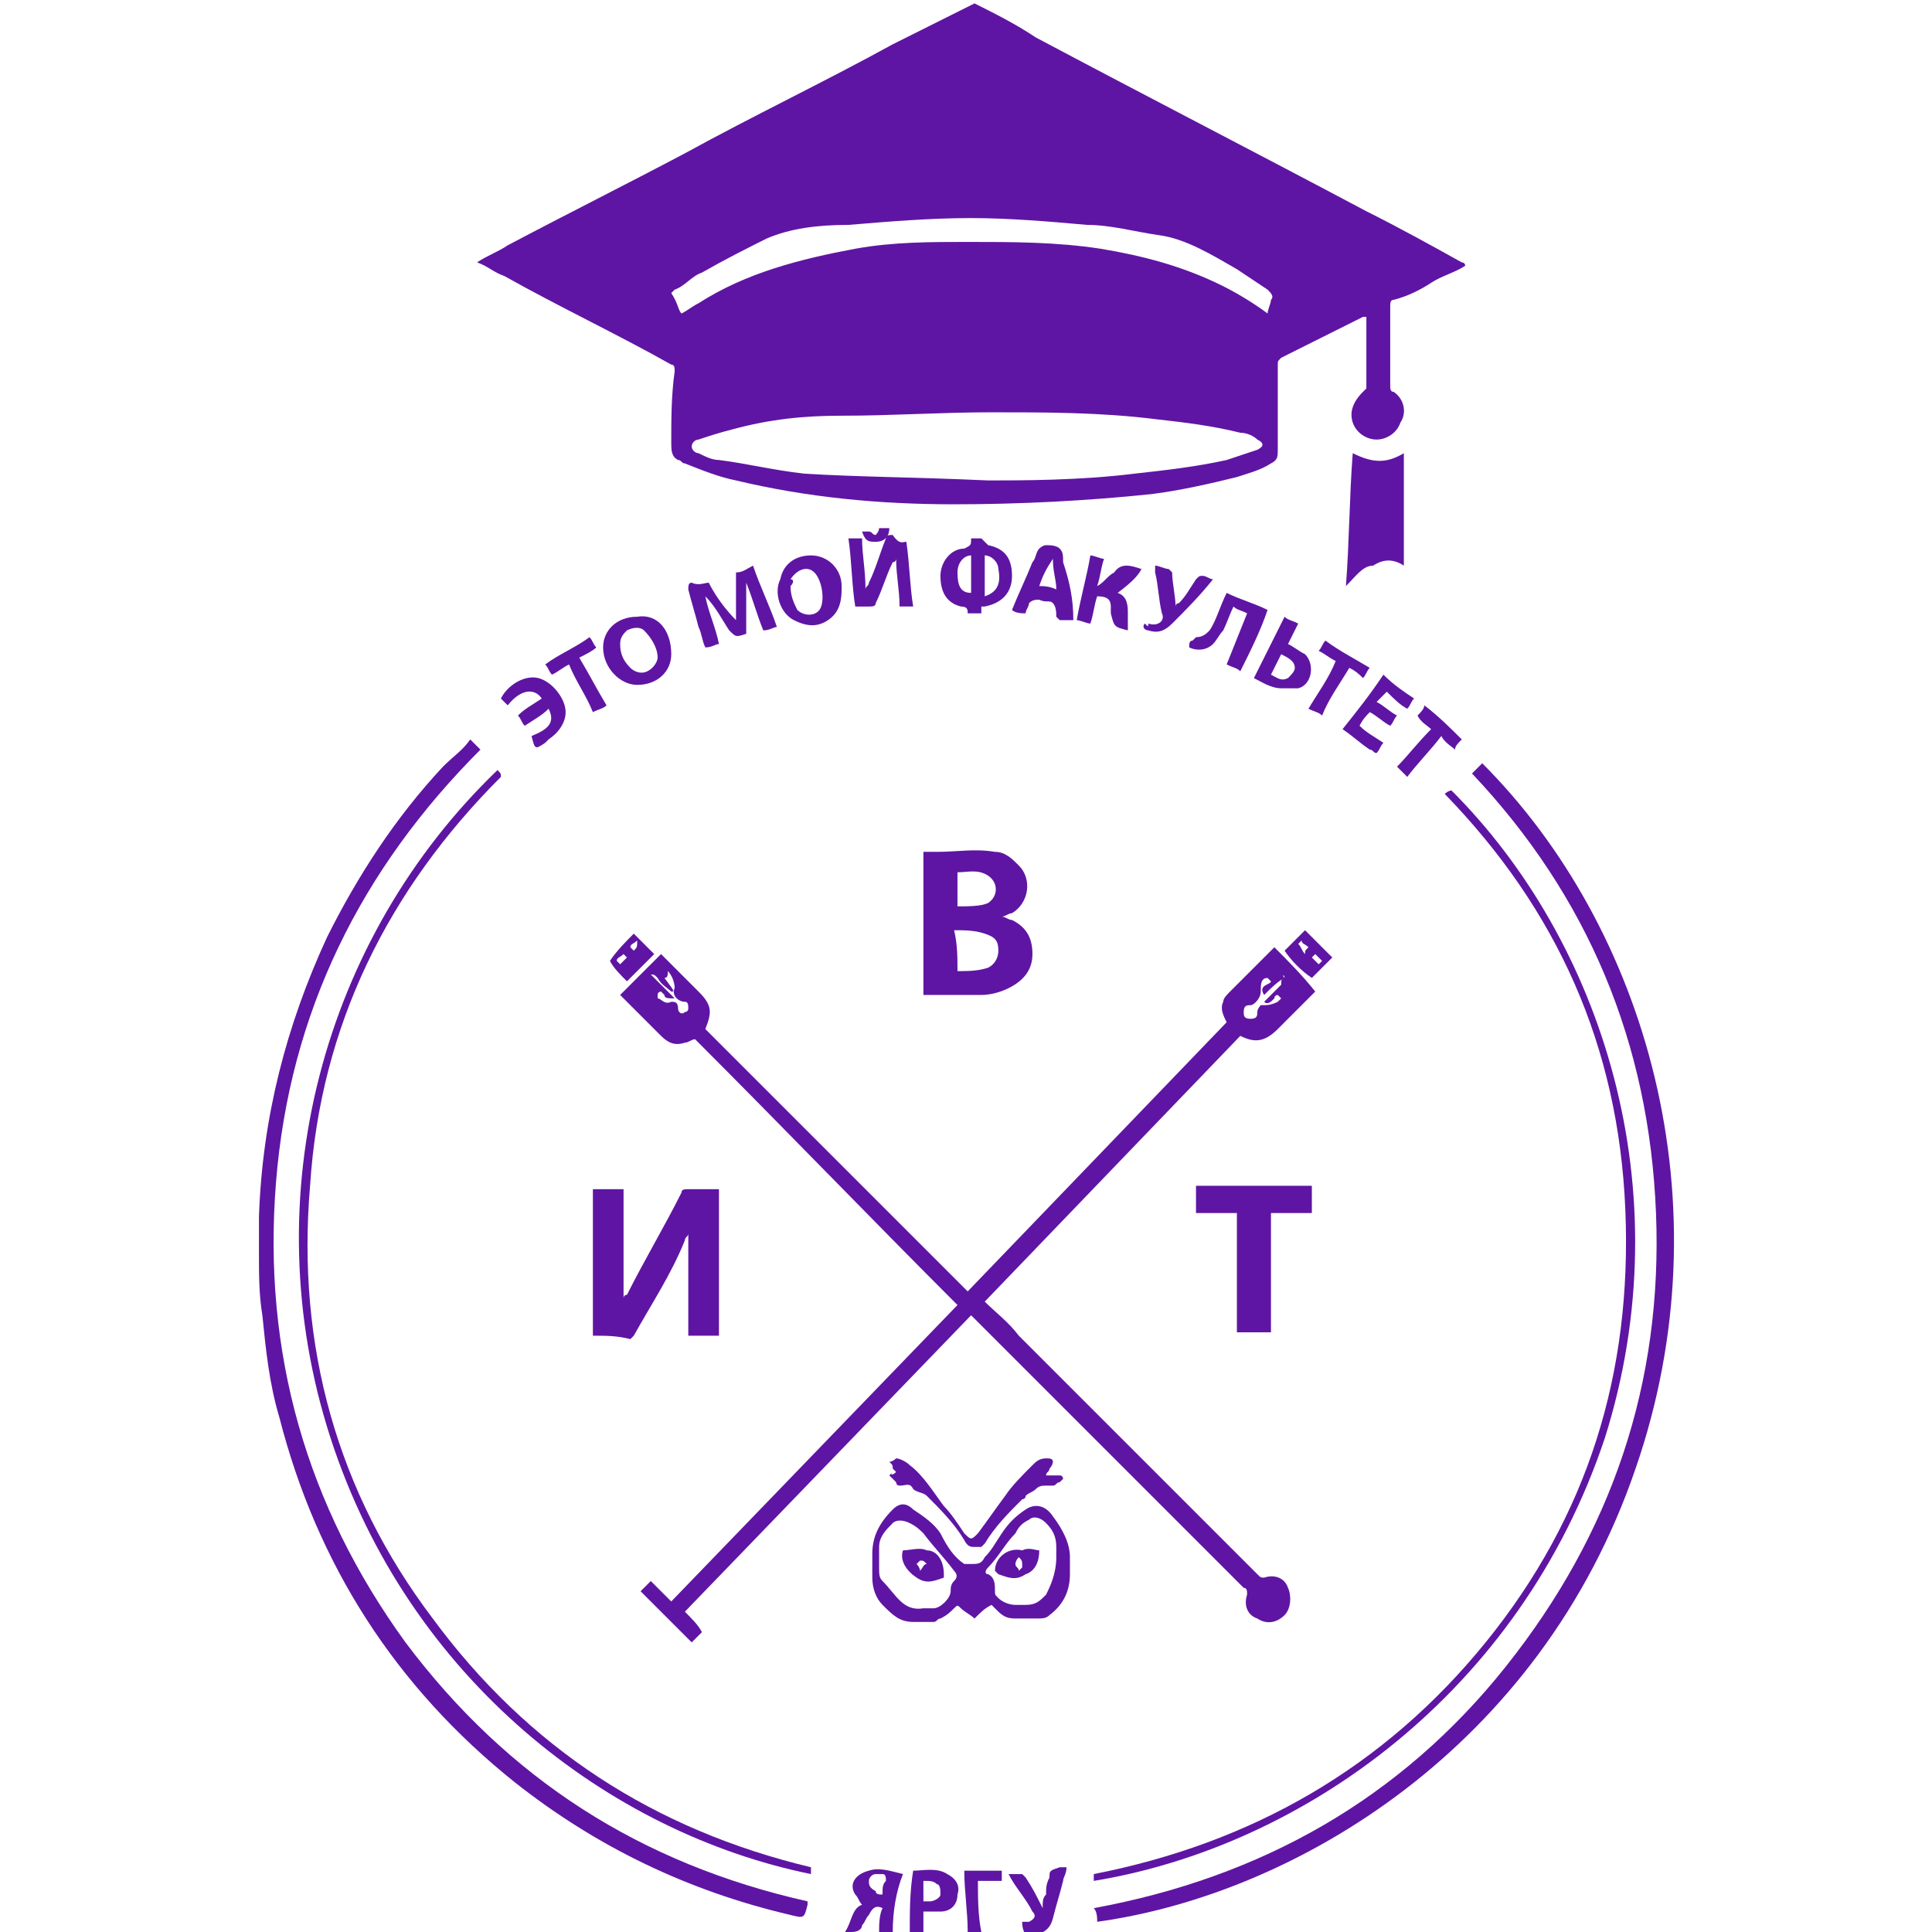 <?xml version="1.0" encoding="utf-8"?>
<!-- Generator: Adobe Illustrator 26.0.3, SVG Export Plug-In . SVG Version: 6.00 Build 0)  -->
<svg version="1.1" id="Слой_1" xmlns="http://www.w3.org/2000/svg" xmlns:xlink="http://www.w3.org/1999/xlink" x="0px" y="0px"
	 viewBox="0 0 56.7 56.7" style="enable-background:new 0 0 56.7 56.7;" xml:space="preserve">
<style type="text/css">
	.st0{fill:#5F15A3;}
</style>
<g>
	<path class="st0" d="M28.6,0.1c0.6,0.3,1.2,0.6,1.8,1c3.2,1.7,6.5,3.4,9.7,5.1c1,0.5,1.9,1,2.8,1.5c0,0,0.1,0,0.1,0.1
		c-0.3,0.2-0.7,0.3-1,0.5s-0.7,0.4-1.1,0.5c-0.1,0-0.1,0.1-0.1,0.2c0,0.8,0,1.5,0,2.3c0,0.1,0,0.2,0.1,0.2c0.3,0.2,0.4,0.6,0.2,0.9
		c-0.1,0.3-0.4,0.5-0.7,0.5s-0.6-0.2-0.7-0.5c-0.1-0.3,0-0.6,0.3-0.9l0.1-0.1c0-0.7,0-1.3,0-2c0,0,0,0,0-0.1H40
		c-0.8,0.4-1.6,0.8-2.4,1.2c-0.1,0.1-0.1,0.1-0.1,0.2c0,0.9,0,1.7,0,2.5c0,0.2,0,0.3-0.2,0.4c-0.3,0.2-0.7,0.3-1,0.4
		c-0.8,0.2-1.7,0.4-2.5,0.5c-1.9,0.2-3.9,0.3-5.8,0.3c-2.2,0-4.3-0.2-6.4-0.7c-0.5-0.1-1-0.3-1.5-0.5c-0.1,0-0.1-0.1-0.2-0.1
		c-0.2-0.1-0.2-0.3-0.2-0.5c0-0.7,0-1.4,0.1-2.1c0-0.1,0-0.2-0.1-0.2c-1.6-0.9-3.3-1.7-4.9-2.6C14.5,8,14.3,7.8,14,7.7
		c0.3-0.2,0.6-0.3,0.9-0.5c1.7-0.9,3.5-1.8,5.2-2.7c2-1.1,4.1-2.1,6.1-3.2C27,0.9,27.8,0.5,28.6,0.1C28.6,0.2,28.6,0.1,28.6,0.1
		L28.6,0.1z M29,14.1c1,0,2.7,0,4.3-0.2c0.9-0.1,1.8-0.2,2.7-0.4c0.3-0.1,0.6-0.2,0.9-0.3c0.2-0.1,0.2-0.2,0-0.3
		c-0.1-0.1-0.3-0.2-0.5-0.2c-0.8-0.2-1.6-0.3-2.5-0.4c-1.6-0.2-3.2-0.2-4.8-0.2c-1.5,0-2.9,0.1-4.4,0.1c-1.1,0-2.1,0.1-3.2,0.4
		c-0.4,0.1-0.7,0.2-1,0.3c-0.1,0-0.2,0.1-0.2,0.2c0,0.1,0.1,0.2,0.2,0.2c0.2,0.1,0.4,0.2,0.6,0.2c0.8,0.1,1.6,0.3,2.5,0.4
		C25.2,14,26.8,14,29,14.1z M20,9.2c0.2-0.1,0.3-0.2,0.5-0.3c1.4-0.9,3-1.3,4.6-1.6c1.1-0.2,2.2-0.2,3.3-0.2c1.3,0,2.6,0,3.9,0.2
		c1.2,0.2,2.4,0.5,3.6,1.1c0.4,0.2,0.9,0.5,1.3,0.8c0-0.1,0.1-0.3,0.1-0.4c0.1-0.1,0-0.2-0.1-0.3c-0.3-0.2-0.6-0.4-0.9-0.6
		c-0.7-0.4-1.5-0.9-2.3-1c-0.7-0.1-1.4-0.3-2.1-0.3c-1.1-0.1-2.3-0.2-3.4-0.2c-1.2,0-2.4,0.1-3.6,0.2c-0.9,0-1.7,0.1-2.4,0.4
		c-0.6,0.3-1.2,0.6-1.9,1c-0.3,0.1-0.5,0.4-0.8,0.5l-0.1,0.1C19.9,8.9,19.9,9.1,20,9.2z"/>
	<path class="st0" d="M7.6,36.2c0-0.2,0-0.3,0-0.5c0.1-2.9,0.8-5.6,2-8.2c0.9-1.8,2-3.5,3.4-5c0.3-0.3,0.6-0.5,0.8-0.8
		c0.1,0.1,0.2,0.2,0.3,0.3c-3.5,3.5-5.6,7.7-6,12.7c-0.4,5,0.9,9.5,3.8,13.5c3,4,6.9,6.5,11.8,7.6c0,0,0,0,0,0.1
		c-0.1,0.4-0.1,0.4-0.5,0.3c-3-0.7-5.7-2-8.1-3.9c-3.5-2.8-5.8-6.4-6.9-10.7c-0.3-1-0.4-2-0.5-3c-0.1-0.6-0.1-1.2-0.1-1.8v-0.1
		C7.6,36.4,7.6,36.3,7.6,36.2z"/>
	<path class="st0" d="M36,30c-0.1-0.2-0.2-0.4-0.1-0.6c0-0.1,0.1-0.2,0.2-0.3c0.4-0.4,0.8-0.8,1.3-1.3c0.4,0.4,0.8,0.8,1.2,1.3
		c-0.4,0.4-0.7,0.7-1.1,1.1c-0.4,0.4-0.7,0.4-1.1,0.2c-2.5,2.6-5,5.2-7.5,7.8c0.3,0.3,0.7,0.6,1,1c2.3,2.3,4.7,4.7,7,7
		c0.1,0.1,0.1,0.1,0.2,0.1c0.3-0.1,0.6,0,0.7,0.3c0.1,0.2,0.1,0.6-0.1,0.8c-0.2,0.2-0.5,0.3-0.8,0.1c-0.3-0.1-0.4-0.4-0.3-0.7
		c0-0.1,0-0.2-0.1-0.2c-1-1-2.1-2.1-3.1-3.1c-1.6-1.6-3.2-3.2-4.8-4.8c0,0,0,0-0.1-0.1c-2.8,2.9-5.6,5.8-8.4,8.7
		c0.2,0.2,0.4,0.4,0.5,0.6c-0.1,0.1-0.2,0.2-0.3,0.3c-0.5-0.5-1-1-1.5-1.5c0.1-0.1,0.2-0.2,0.3-0.3c0.2,0.2,0.4,0.4,0.6,0.6
		c2.8-2.9,5.6-5.8,8.4-8.7c-2.6-2.6-5.1-5.2-7.7-7.8c-0.1,0-0.2,0.1-0.3,0.1c-0.3,0.1-0.5,0-0.7-0.2c-0.4-0.4-0.8-0.8-1.2-1.2
		c0.4-0.4,0.8-0.8,1.2-1.2c0.2,0.2,0.4,0.4,0.6,0.6s0.3,0.3,0.5,0.5c0.4,0.4,0.4,0.6,0.2,1.1c2.6,2.6,5.1,5.1,7.7,7.7
		C31,35.2,33.5,32.6,36,30z M19.5,28.7c0.3,0.4,0.3,0.4,0.2,0.4c-0.1-0.1-0.3-0.2-0.4-0.4c-0.1-0.1-0.1-0.1-0.2-0.1
		c0.2,0.2,0.5,0.5,0.7,0.7c-0.2,0-0.3,0-0.3-0.1l-0.1-0.1c0,0-0.1,0-0.1,0.1v0.1c0.1,0,0.2,0.2,0.4,0.1c0.1,0,0.2,0,0.2,0.2
		c0,0.1,0.1,0.2,0.2,0.1c0.1,0,0.1-0.1,0.1-0.1c0-0.1,0-0.2-0.1-0.2c-0.2,0-0.4-0.2-0.3-0.4c0-0.2-0.1-0.4-0.2-0.5
		C19.6,28.6,19.6,28.7,19.5,28.7z M37.7,28.7C37.7,28.6,37.6,28.6,37.7,28.7c-0.2,0.1-0.4,0.3-0.6,0.5c-0.2-0.3,0.2-0.3,0.2-0.4
		l-0.1-0.1c-0.2,0-0.2,0.2-0.2,0.4s-0.2,0.4-0.3,0.4s-0.2,0-0.2,0.2c0,0.1,0,0.2,0.2,0.2s0.2-0.1,0.2-0.2s0.1-0.2,0.1-0.2
		c0.2,0,0.3,0,0.5-0.1l0.1-0.1l-0.1-0.1c0,0-0.1,0-0.1,0.1c-0.1,0.1-0.2,0.2-0.3,0.1c0.2-0.2,0.3-0.3,0.5-0.5
		C37.6,28.8,37.6,28.7,37.7,28.7z"/>
	<path class="st0" d="M43.2,22.7c0.1-0.1,0.2-0.2,0.3-0.3c4.8,4.8,7.2,12.9,4.5,20.7c-2.8,8.2-10,12.5-15.8,13.3
		c0-0.1,0-0.3-0.1-0.4c4.9-0.9,9-3.2,12.1-7.1c3.1-3.9,4.6-8.3,4.4-13.3C48.4,30.6,46.6,26.3,43.2,22.7z"/>
	<path class="st0" d="M17.4,39.2c0-1.5,0-2.9,0-4.3c0.3,0,0.6,0,0.9,0c0,1.1,0,2.1,0,3.2c0,0,0-0.1,0.1-0.1c0.5-1,1.1-2,1.6-3
		c0-0.1,0.1-0.1,0.2-0.1c0.3,0,0.6,0,0.9,0c0,1.4,0,2.9,0,4.3c-0.3,0-0.6,0-0.9,0c0-1,0-2,0-3c0,0.1-0.1,0.1-0.1,0.2
		c-0.4,1-1,1.9-1.5,2.8l-0.1,0.1C18.1,39.2,17.8,39.2,17.4,39.2z"/>
	<path class="st0" d="M32.1,55.2c0-0.1,0-0.1,0-0.2c4.6-0.9,8.5-3.1,11.5-6.8s4.3-7.9,4.1-12.7s-2-8.8-5.3-12.2c0,0,0.1-0.1,0.2-0.1
		c4.4,4.4,6.8,11.7,4.5,19C44.6,49.7,38.2,54.2,32.1,55.2z"/>
	<path class="st0" d="M23.8,54.8c0,0.1,0,0.2,0,0.2C17.9,53.8,12,49.3,9.7,42.2s-0.2-14.7,4.9-19.6c0.1,0.1,0.1,0.1,0.1,0.2
		c-3.3,3.3-5.3,7.3-5.6,12c-0.4,4.7,0.8,9,3.6,12.7C15.5,51.3,19.2,53.7,23.8,54.8z"/>
	<path class="st0" d="M27.1,29.2c0-1.4,0-2.8,0-4.2c0.1,0,0.2,0,0.4,0c0.6,0,1.1-0.1,1.7,0c0.3,0,0.5,0.2,0.7,0.4
		c0.4,0.4,0.3,1.1-0.2,1.4c-0.1,0-0.2,0.1-0.3,0.1c0.1,0,0.2,0.1,0.3,0.1c0.4,0.2,0.6,0.5,0.6,1s-0.3,0.8-0.7,1
		c-0.2,0.1-0.5,0.2-0.8,0.2s-0.6,0-0.9,0C27.7,29.2,27.4,29.2,27.1,29.2z M28.1,28.5c0.3,0,0.6,0,0.9-0.1c0.2-0.1,0.3-0.3,0.3-0.5
		c0-0.3-0.1-0.4-0.4-0.5s-0.6-0.1-0.9-0.1C28.1,27.7,28.1,28.1,28.1,28.5z M28.1,26.6c0.3,0,0.7,0,0.9-0.1c0.3-0.2,0.3-0.6,0-0.8
		c-0.3-0.2-0.6-0.1-0.9-0.1C28.1,25.9,28.1,26.2,28.1,26.6z"/>
	<path class="st0" d="M28.3,45.9c0.1,0,0.1,0,0.2,0c0.2,0,0.3,0,0.4-0.2c0.2-0.2,0.3-0.4,0.5-0.7s0.4-0.5,0.7-0.7
		c0.3-0.2,0.6-0.1,0.8,0.2c0.3,0.4,0.5,0.8,0.5,1.2c0,0.2,0,0.4,0,0.5c0,0.5-0.2,0.9-0.6,1.2c-0.1,0.1-0.2,0.1-0.4,0.1
		c-0.2,0-0.4,0-0.6,0c-0.3,0-0.4-0.1-0.6-0.3l-0.1-0.1c-0.2,0.1-0.3,0.2-0.5,0.4c-0.1-0.1-0.3-0.2-0.4-0.3s-0.1-0.1-0.2,0
		s-0.2,0.2-0.4,0.3c-0.1,0-0.1,0.1-0.2,0.1c-0.2,0-0.4,0-0.6,0c-0.4,0-0.6-0.2-0.9-0.5c-0.2-0.2-0.3-0.5-0.3-0.8c0-0.2,0-0.4,0-0.7
		c0-0.5,0.2-0.9,0.6-1.3c0.2-0.2,0.4-0.2,0.6,0c0.3,0.2,0.6,0.4,0.8,0.7C27.8,45.4,28,45.7,28.3,45.9z M27.1,47.2c0.1,0,0.2,0,0.3,0
		c0.2,0,0.5-0.3,0.5-0.5c0-0.1,0-0.2,0.1-0.3s0.1-0.2,0-0.3c-0.3-0.4-0.6-0.7-0.9-1.1c-0.1-0.1-0.2-0.2-0.4-0.3
		c-0.2-0.1-0.4-0.1-0.5,0c-0.2,0.2-0.4,0.4-0.4,0.7c0,0.2,0,0.4,0,0.6c0,0.2,0,0.3,0.1,0.4C26.3,46.8,26.5,47.3,27.1,47.2z M31,45.7
		c0-0.1,0-0.2,0-0.3c0-0.3-0.1-0.5-0.3-0.7c-0.2-0.2-0.4-0.2-0.5-0.1c-0.2,0.1-0.3,0.2-0.4,0.4c-0.3,0.3-0.5,0.7-0.8,1
		c-0.1,0.1-0.1,0.2,0,0.2c0.2,0.1,0.2,0.3,0.2,0.5c0,0.1,0,0.1,0.1,0.2c0.1,0.1,0.3,0.2,0.5,0.2c0.1,0,0.2,0,0.3,0
		c0.3,0,0.4-0.1,0.6-0.3C30.8,46.6,31,46.2,31,45.7z"/>
	<path class="st0" d="M38.5,34.8c0,0.3,0,0.5,0,0.8c-0.4,0-0.8,0-1.2,0c0,1.2,0,2.3,0,3.5c-0.3,0-0.6,0-1,0c0-1.2,0-2.3,0-3.5
		c-0.4,0-0.8,0-1.2,0c0-0.3,0-0.5,0-0.8C36.3,34.8,37.4,34.8,38.5,34.8z"/>
	<path class="st0" d="M39.5,17.2c0.1-1.3,0.1-2.6,0.2-3.9c0.6,0.3,1,0.3,1.5,0c0,1.1,0,2.2,0,3.3c-0.3-0.2-0.6-0.2-0.9,0
		C40,16.6,39.8,16.9,39.5,17.2C39.5,17.1,39.5,17.1,39.5,17.2L39.5,17.2z"/>
	<path class="st0" d="M26.3,43.2l-0.1-0.1c0-0.1,0-0.1-0.1-0.2c0.1,0,0.2-0.1,0.2-0.1c0.1,0,0.3,0.1,0.4,0.2c0.4,0.3,0.7,0.8,1,1.2
		c0.2,0.2,0.4,0.5,0.6,0.8c0.2,0.2,0.2,0.2,0.4,0c0.3-0.4,0.5-0.7,0.8-1.1c0.2-0.3,0.5-0.6,0.8-0.9c0.1-0.1,0.2-0.2,0.4-0.2
		c0.1,0,0.2,0,0.2,0.1c0,0,0,0.1-0.1,0.2c0,0.1-0.1,0.1-0.1,0.2c0.1,0,0.1,0,0.2,0s0.1,0,0.2,0s0.1,0.1,0.1,0.1l-0.1,0.1
		c-0.1,0-0.1,0.1-0.2,0.1c0,0-0.1,0-0.2,0s-0.2,0-0.3,0.1c-0.1,0.1-0.2,0.1-0.3,0.2C30.1,44,30,44,30,44c-0.4,0.4-0.8,0.8-1.1,1.3
		l-0.1,0.1c0,0-0.1,0-0.2,0s-0.2,0-0.3-0.2c-0.3-0.5-0.7-0.9-1.1-1.3c-0.1-0.1-0.3-0.1-0.4-0.2l0,0c-0.1-0.2-0.2-0.1-0.4-0.1
		c0,0-0.1,0-0.1-0.1l-0.1-0.1l-0.1-0.1l0.1-0.1C26.1,43.3,26.2,43.3,26.3,43.2C26.3,43.3,26.3,43.2,26.3,43.2z"/>
	<path class="st0" d="M20.8,17.1c0.2,0.4,0.5,0.8,0.8,1.1c0-0.5,0-0.9,0-1.4c0.2,0,0.3-0.1,0.5-0.2c0.2,0.6,0.5,1.2,0.7,1.8
		c-0.1,0-0.2,0.1-0.4,0.1c-0.2-0.5-0.3-0.9-0.5-1.4l0,0c0,0.5,0,1,0,1.5c-0.3,0.1-0.3,0.1-0.5-0.1c-0.2-0.3-0.4-0.7-0.7-1
		c0.1,0.5,0.3,0.9,0.4,1.4c-0.1,0-0.2,0.1-0.4,0.1c-0.1-0.2-0.1-0.4-0.2-0.6c-0.1-0.4-0.2-0.7-0.3-1.1c0-0.1,0-0.2,0.1-0.2
		C20.5,17.2,20.7,17.1,20.8,17.1z"/>
	<path class="st0" d="M28.5,15.8c0.1,0,0.3,0,0.3,0C28.9,15.9,29,16,29,16c0.5,0.1,0.7,0.4,0.7,0.9s-0.3,0.8-0.8,0.9c0,0,0,0-0.1,0
		c0,0.1,0,0.1,0,0.2c-0.1,0-0.2,0-0.4,0c0-0.1,0-0.2-0.2-0.2c-0.4-0.1-0.6-0.4-0.6-0.9c0-0.4,0.3-0.8,0.7-0.8
		C28.5,16,28.5,16,28.5,15.8z M28.9,17.5c0.3-0.1,0.5-0.3,0.4-0.8c0-0.2-0.2-0.4-0.4-0.4C28.9,16.7,28.9,17.1,28.9,17.5z M28.5,16.3
		c-0.2,0-0.4,0.2-0.4,0.5c0,0.4,0.1,0.6,0.4,0.6C28.5,17.1,28.5,16.7,28.5,16.3z"/>
	<path class="st0" d="M26.6,15.9c0.1,0.7,0.1,1.3,0.2,1.9c-0.1,0-0.3,0-0.4,0c0-0.5-0.1-0.9-0.1-1.4c0,0,0,0.1-0.1,0.1
		c-0.2,0.4-0.3,0.8-0.5,1.2c0,0.1-0.1,0.1-0.2,0.1s-0.2,0-0.4,0c-0.1-0.6-0.1-1.3-0.2-2c0.1,0,0.2,0,0.4,0c0,0.5,0.1,0.9,0.1,1.5
		c0-0.1,0.1-0.1,0.1-0.2c0.2-0.4,0.3-0.8,0.5-1.3c0-0.1,0.1-0.1,0.2-0.1C26.4,16,26.5,15.9,26.6,15.9z"/>
	<path class="st0" d="M19.7,19.2c0,0.5-0.4,0.9-1,0.9c-0.5,0-1-0.5-1-1.1c0-0.5,0.4-0.9,1-0.9C19.3,18,19.7,18.5,19.7,19.2z
		 M19.3,19.3c0-0.3-0.2-0.6-0.4-0.8c-0.1-0.1-0.3-0.1-0.5,0c-0.1,0.1-0.2,0.2-0.2,0.4c0,0.3,0.1,0.5,0.3,0.7
		c0.1,0.1,0.3,0.2,0.5,0.1C19.2,19.6,19.3,19.4,19.3,19.3z"/>
	<path class="st0" d="M24.7,17.3c0,0.4-0.1,0.7-0.4,0.9s-0.6,0.2-1,0s-0.6-0.8-0.4-1.2c0.1-0.5,0.5-0.7,0.9-0.7
		c0.5,0,0.9,0.4,0.9,0.9C24.7,17.3,24.7,17.3,24.7,17.3z M23.2,17.2c0,0.3,0.1,0.5,0.2,0.7c0.2,0.2,0.6,0.2,0.7-0.1s0-0.8-0.2-1
		s-0.5-0.1-0.7,0.2C23.3,17,23.3,17.1,23.2,17.2z"/>
	<path class="st0" d="M36,17.4c0.4,0.2,0.8,0.3,1.2,0.5c-0.2,0.6-0.5,1.2-0.8,1.8c-0.1-0.1-0.2-0.1-0.4-0.2c0.2-0.5,0.4-1,0.6-1.5
		c-0.2-0.1-0.3-0.1-0.4-0.2c-0.1,0.2-0.2,0.5-0.3,0.7c-0.1,0.1-0.2,0.3-0.3,0.4c-0.2,0.2-0.5,0.2-0.7,0.1c0-0.1,0-0.2,0.1-0.2
		l0.1-0.1c0.2,0,0.3-0.1,0.4-0.2C35.7,18.2,35.8,17.8,36,17.4C36,17.5,36,17.4,36,17.4z"/>
	<path class="st0" d="M32.8,17.4c0.3,0.1,0.3,0.4,0.3,0.6s0,0.4,0,0.5l0,0c-0.4-0.1-0.4-0.1-0.5-0.5c0-0.1,0-0.1,0-0.2
		c0-0.2-0.1-0.3-0.4-0.3c-0.1,0.3-0.1,0.5-0.2,0.8c-0.1,0-0.3-0.1-0.4-0.1c0.1-0.6,0.3-1.3,0.4-1.9c0.1,0,0.3,0.1,0.4,0.1
		c-0.1,0.3-0.1,0.5-0.2,0.8l0,0c0.2-0.1,0.3-0.3,0.5-0.4c0.2-0.3,0.5-0.2,0.8-0.1C33.4,16.9,33.2,17.1,32.8,17.4z"/>
	<path class="st0" d="M31.5,18.2c-0.1,0-0.3,0-0.4,0L31,18.1c0-0.1,0-0.3-0.1-0.4s-0.2,0-0.4-0.1c-0.1,0-0.2,0-0.3,0.1
		c0,0.1-0.1,0.2-0.1,0.3c-0.1,0-0.3,0-0.4-0.1c0.2-0.5,0.4-0.9,0.6-1.4c0.1-0.1,0.1-0.3,0.2-0.4c0,0,0.1-0.1,0.2-0.1l0,0
		c0.1,0,0.3,0,0.4,0.1s0.1,0.2,0.1,0.4C31.4,17.1,31.5,17.6,31.5,18.2z M30.5,17.2c0.1,0,0.3,0,0.5,0.1c0-0.3-0.1-0.5-0.1-0.9
		C30.7,16.7,30.6,16.9,30.5,17.2z"/>
	<path class="st0" d="M26.2,56.7c-0.1,0-0.3,0-0.4,0c0-0.2,0-0.5,0.1-0.7c-0.2-0.1-0.3,0-0.4,0.2c-0.1,0.1-0.1,0.2-0.2,0.3
		c0,0.1-0.1,0.2-0.3,0.2c-0.1,0-0.1,0-0.2,0c0.2-0.3,0.2-0.7,0.5-0.8c-0.1-0.1-0.1-0.2-0.2-0.3c-0.2-0.3,0-0.6,0.4-0.7
		c0.3-0.1,0.6,0,1,0.1C26.3,55.5,26.2,56.1,26.2,56.7z M25.9,55.6c0-0.2,0-0.3,0.1-0.4c0-0.1,0-0.2-0.1-0.2s-0.1,0-0.2,0
		s-0.2,0.1-0.2,0.2s0,0.2,0.2,0.3C25.7,55.6,25.8,55.6,25.9,55.6z"/>
	<path class="st0" d="M41.5,20.5c-0.1,0.1-0.1,0.2-0.2,0.3c-0.2-0.1-0.4-0.3-0.6-0.5c-0.1,0.1-0.2,0.2-0.3,0.3
		c0.2,0.1,0.4,0.3,0.6,0.4c-0.1,0.1-0.1,0.2-0.2,0.3c-0.2-0.1-0.4-0.3-0.6-0.4c-0.1,0.1-0.2,0.2-0.3,0.4c0.2,0.2,0.4,0.3,0.7,0.5
		c-0.1,0.1-0.1,0.2-0.2,0.3c-0.1,0-0.1-0.1-0.2-0.1c-0.3-0.2-0.5-0.4-0.8-0.6c0.4-0.5,0.8-1,1.2-1.6C40.9,20.1,41.2,20.3,41.5,20.5z
		"/>
	<path class="st0" d="M36.8,19.9c0.3-0.6,0.6-1.2,0.9-1.8c0.1,0.1,0.2,0.1,0.4,0.2c-0.1,0.2-0.2,0.4-0.3,0.6
		c0.2,0.1,0.3,0.2,0.5,0.3c0.3,0.3,0.2,0.9-0.2,1c-0.2,0-0.3,0-0.5,0C37.3,20.2,37,20,36.8,19.9z M37.3,19.8
		c0.2,0.1,0.3,0.2,0.5,0.1c0.1-0.1,0.2-0.2,0.2-0.3c0-0.2-0.2-0.3-0.4-0.4C37.5,19.4,37.4,19.6,37.3,19.8z"/>
	<path class="st0" d="M16.1,20.8c-0.2,0.2-0.4,0.3-0.7,0.5c-0.1-0.1-0.1-0.2-0.2-0.3c0.2-0.2,0.4-0.3,0.7-0.5
		c-0.2-0.3-0.6-0.3-1,0.2c-0.1-0.1-0.1-0.1-0.2-0.2c0.2-0.4,0.7-0.7,1.1-0.6c0.4,0.1,0.8,0.6,0.8,1c0,0.3-0.2,0.6-0.5,0.8L16,21.8
		c-0.3,0.2-0.3,0.2-0.4-0.2C16.1,21.4,16.3,21.2,16.1,20.8z"/>
	<path class="st0" d="M33.7,18.3L33.7,18.3c0.3,0.1,0.5-0.1,0.4-0.3c-0.1-0.4-0.1-0.8-0.2-1.2c0,0,0-0.1,0-0.2
		c0.1,0,0.3,0.1,0.4,0.1l0.1,0.1c0,0.3,0.1,0.7,0.1,1c0-0.1,0.1-0.1,0.1-0.1c0.2-0.2,0.3-0.4,0.5-0.7c0.1-0.1,0.1-0.1,0.2-0.1
		c0.1,0,0.2,0.1,0.3,0.1c-0.4,0.5-0.8,0.9-1.2,1.3c-0.2,0.2-0.4,0.3-0.7,0.2c-0.1,0-0.2-0.1-0.1-0.2C33.7,18.4,33.7,18.4,33.7,18.3z
		"/>
	<path class="st0" d="M27.1,56.1c0,0.1,0,0.2,0,0.3s0,0.2,0,0.3c-0.1,0-0.3,0-0.4,0c0-0.6,0-1.2,0.1-1.8c0.3,0,0.7-0.1,1,0.1
		c0.2,0.1,0.4,0.3,0.3,0.6c0,0.3-0.2,0.5-0.5,0.5C27.4,56.1,27.3,56.1,27.1,56.1z M27.1,55.8c0.1,0,0.1,0,0.2,0s0.3-0.1,0.3-0.2
		c0-0.1,0-0.3-0.1-0.3c-0.1-0.1-0.2-0.1-0.4-0.1c0,0,0,0,0,0.1C27.1,55.4,27.1,55.6,27.1,55.8z"/>
	<path class="st0" d="M30,56.4c0.1,0,0.1,0,0.2,0c0.2-0.1,0.2-0.2,0.1-0.3c-0.2-0.4-0.5-0.7-0.7-1.1c0.1,0,0.3,0,0.4,0l0.1,0.1
		c0.2,0.3,0.3,0.5,0.5,0.9c0-0.2,0-0.3,0.1-0.4c0-0.2,0-0.3,0.1-0.5c0-0.2,0-0.2,0.3-0.3c0,0,0.1,0,0.2,0c0,0.2-0.1,0.3-0.1,0.4
		c-0.1,0.4-0.2,0.7-0.3,1.1c-0.1,0.4-0.4,0.5-0.8,0.5C30,56.6,30,56.5,30,56.4z"/>
	<path class="st0" d="M39.6,19.6c-0.3,0.5-0.6,0.9-0.8,1.4c-0.1-0.1-0.2-0.1-0.4-0.2c0.3-0.5,0.6-0.9,0.8-1.4
		c-0.2-0.1-0.3-0.2-0.5-0.3c0.1-0.1,0.1-0.2,0.2-0.3c0.4,0.3,0.8,0.5,1.3,0.8c-0.1,0.1-0.1,0.2-0.2,0.3
		C39.9,19.8,39.8,19.7,39.6,19.6z"/>
	<path class="st0" d="M16.7,19.5c-0.2,0.1-0.3,0.2-0.5,0.3c-0.1-0.1-0.1-0.2-0.2-0.3c0.4-0.3,0.9-0.5,1.3-0.8
		c0.1,0.1,0.1,0.2,0.2,0.3c-0.1,0.1-0.3,0.2-0.5,0.3c0.3,0.5,0.5,0.9,0.8,1.4c-0.1,0.1-0.2,0.1-0.4,0.2C17.2,20.4,16.9,20,16.7,19.5
		z"/>
	<path class="st0" d="M42,21.4c-0.1-0.1-0.3-0.2-0.4-0.4c0.1-0.1,0.2-0.2,0.2-0.3c0.4,0.3,0.8,0.7,1.1,1c-0.1,0.1-0.2,0.2-0.2,0.3
		c-0.1-0.1-0.3-0.2-0.4-0.4c-0.3,0.4-0.7,0.8-1,1.2c-0.1-0.1-0.2-0.2-0.3-0.3C41.3,22.2,41.6,21.8,42,21.4z"/>
	<path class="st0" d="M29.4,54.9c0,0.1,0,0.2,0,0.3c-0.2,0-0.5,0-0.7,0c0,0.5,0,1,0.1,1.5c-0.1,0-0.3,0-0.4,0c0-0.6-0.1-1.2-0.1-1.8
		C28.7,54.9,29,54.9,29.4,54.9z"/>
	<path class="st0" d="M18.6,27.4c0.2,0.2,0.4,0.4,0.6,0.6c-0.3,0.3-0.5,0.5-0.8,0.8c-0.2-0.2-0.4-0.4-0.5-0.6
		C18.1,27.9,18.4,27.6,18.6,27.4z M18.7,27.6c-0.1,0.1-0.2,0.1-0.2,0.2l0.1,0.1C18.7,27.8,18.7,27.8,18.7,27.6
		C18.8,27.6,18.8,27.6,18.7,27.6z M18.3,28c-0.1,0.1-0.2,0.1-0.2,0.2l0.1,0.1c0.1-0.1,0.1-0.1,0.2-0.2L18.3,28z"/>
	<path class="st0" d="M37.7,27.9c0.2-0.2,0.4-0.4,0.6-0.6c0.3,0.3,0.5,0.5,0.8,0.8c-0.2,0.2-0.4,0.4-0.6,0.6
		C38.2,28.5,37.9,28.2,37.7,27.9z M38.4,27.8c-0.1-0.1-0.2-0.1-0.2-0.2l-0.1,0.1c0.1,0.1,0.1,0.2,0.2,0.3
		C38.3,27.9,38.3,27.9,38.4,27.8z M38.6,28l-0.1,0.1c0.1,0.1,0.1,0.1,0.2,0.2l0.1-0.1C38.7,28.1,38.7,28.1,38.6,28z"/>
	<path class="st0" d="M25.3,15.6c0.1,0,0.2,0,0.2,0l0,0c0.1,0,0.1,0.1,0.2,0.1c0,0,0.1-0.1,0.1-0.2c0.1,0,0.2,0,0.3,0
		c0,0.2-0.1,0.4-0.4,0.4C25.5,15.9,25.4,15.9,25.3,15.6z"/>
	<path class="st0" d="M26.5,45.5c0.2,0,0.5-0.1,0.7,0c0.3,0,0.5,0.3,0.5,0.7v0.1c-0.3,0.1-0.5,0.2-0.8,0
		C26.6,46.1,26.4,45.8,26.5,45.5z M27.2,45.9c-0.1-0.1-0.1-0.1-0.2-0.1l-0.1,0.1c0,0,0.1,0.1,0.1,0.2C27.1,46,27.1,45.9,27.2,45.9z"
		/>
	<path class="st0" d="M30.5,45.5c0,0.3-0.1,0.6-0.4,0.7c-0.3,0.2-0.5,0.1-0.8,0l-0.1-0.1c0-0.4,0.4-0.7,0.8-0.6
		C30.2,45.4,30.4,45.5,30.5,45.5z M29.9,45.7c-0.1,0.1-0.1,0.2-0.1,0.2c0,0.1,0.1,0.1,0.1,0.2L30,46C30,45.8,30,45.8,29.9,45.7z"/>
</g>
</svg>
